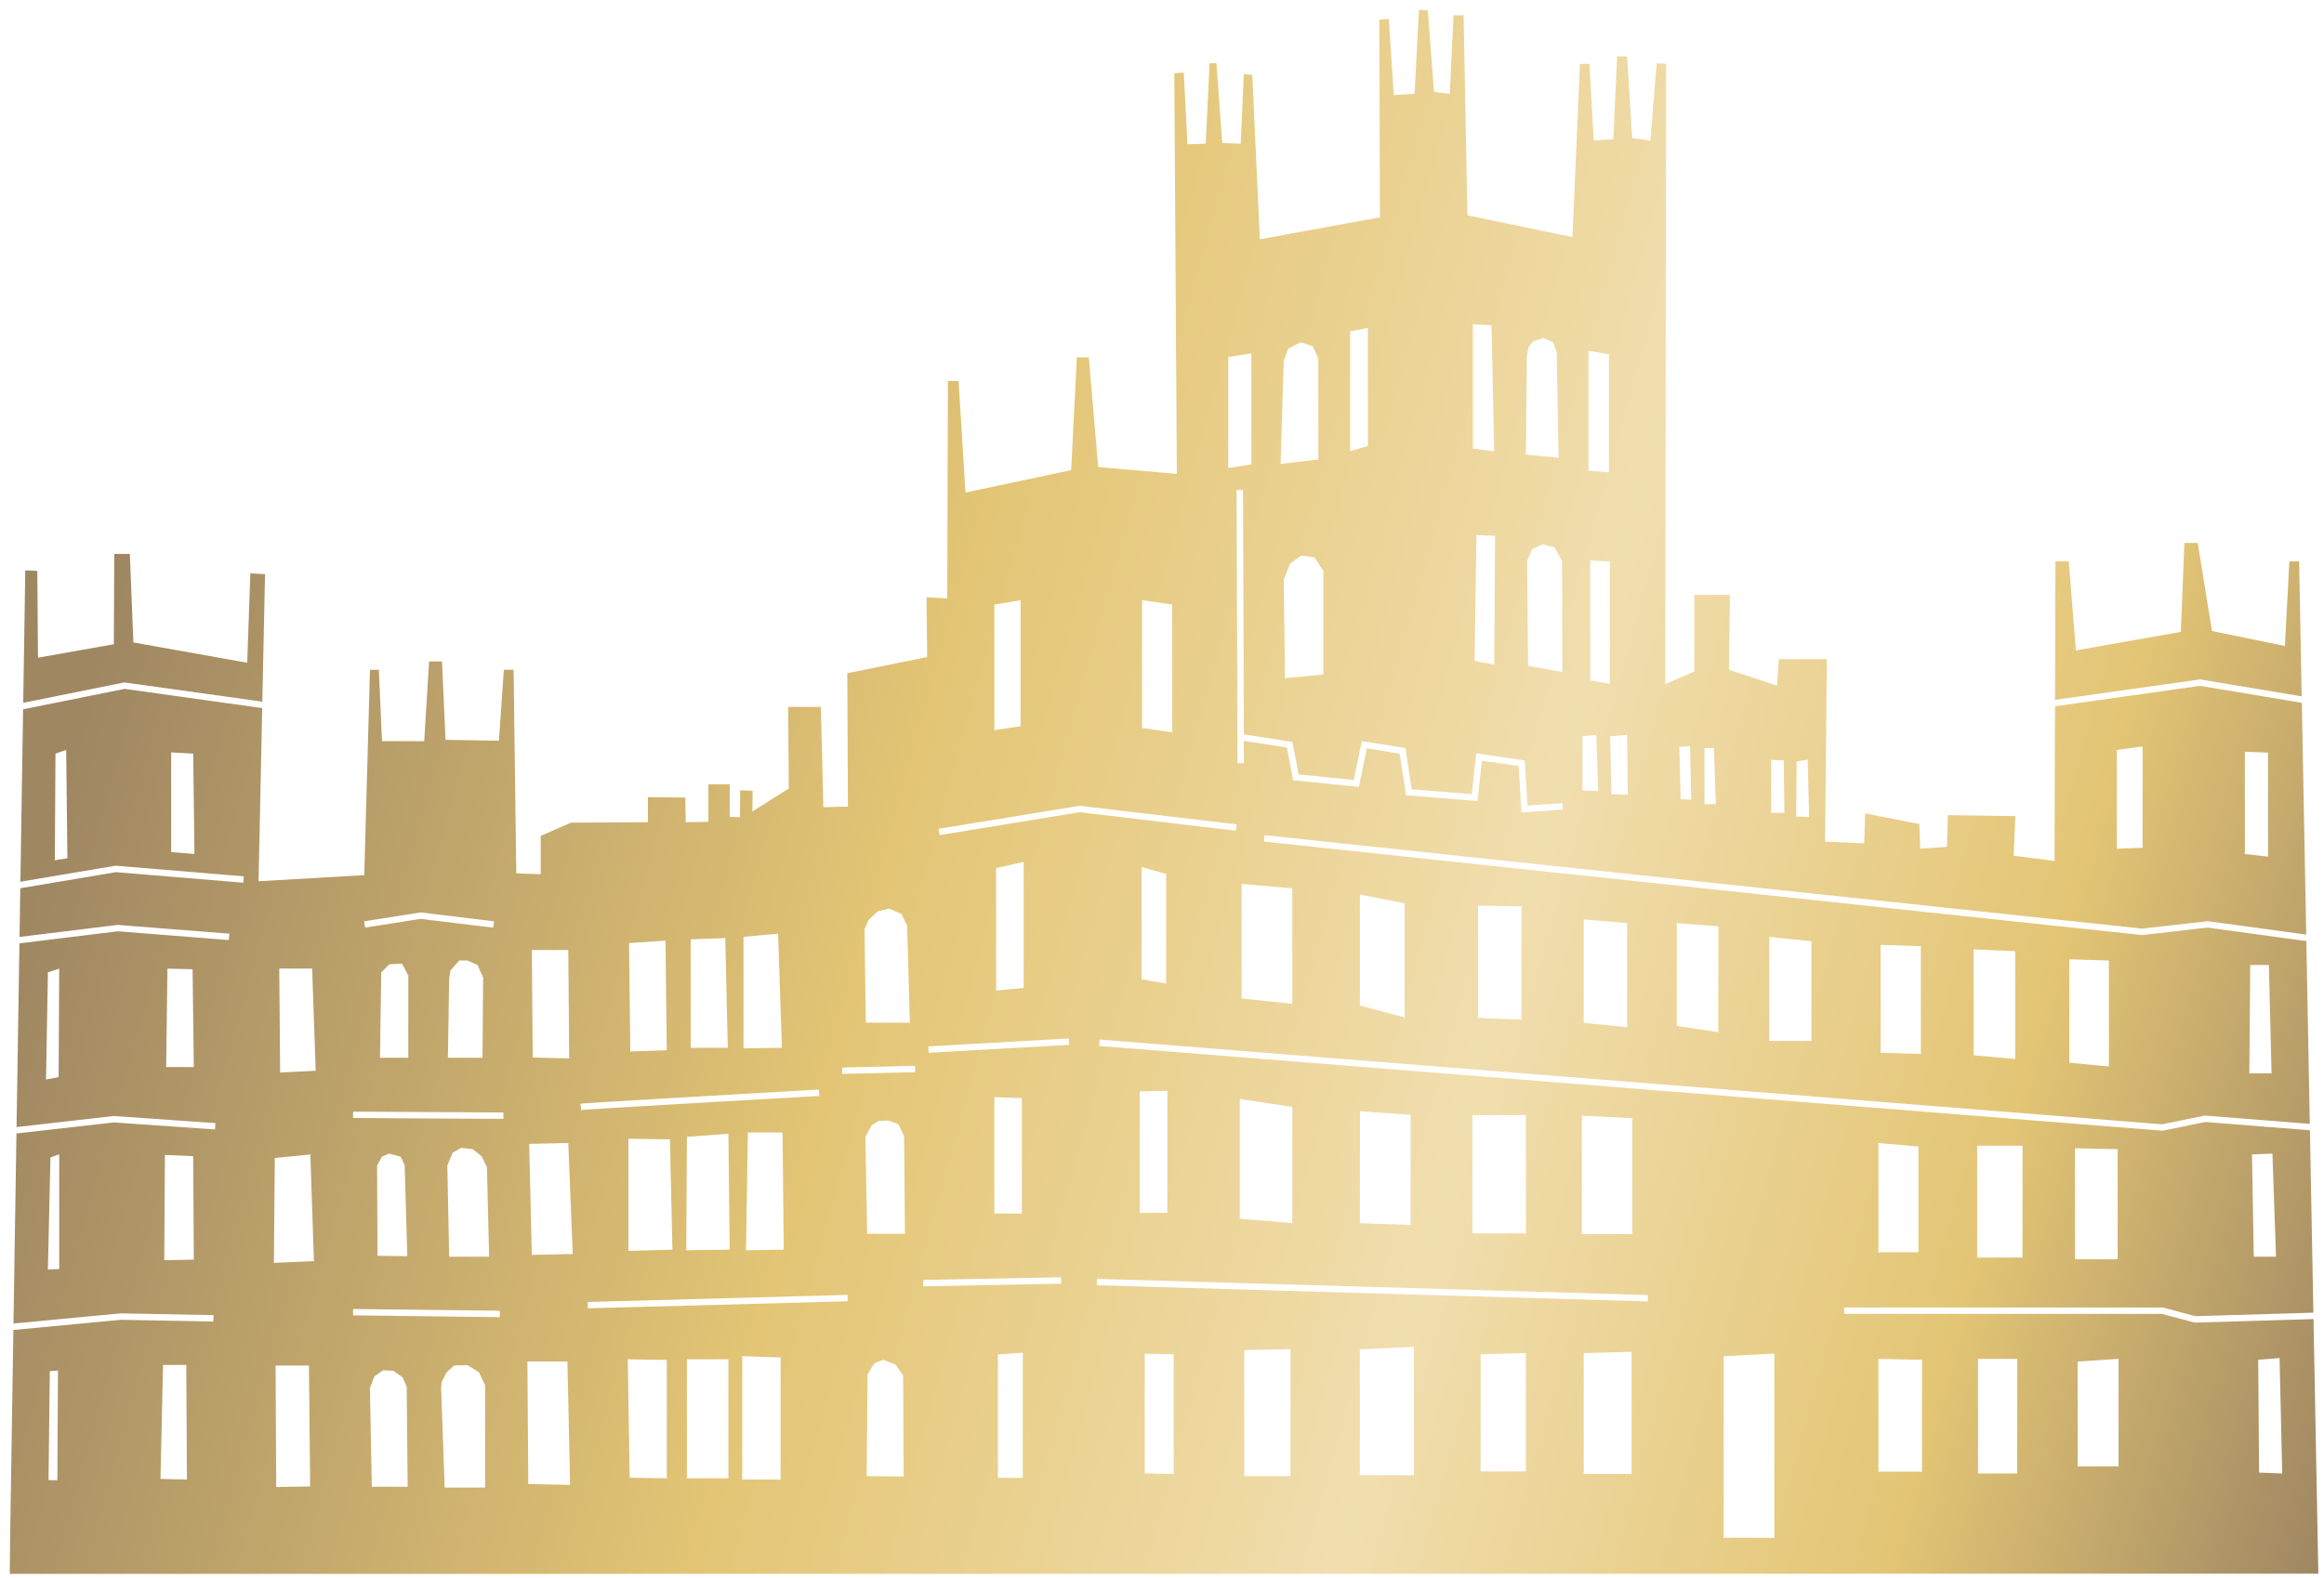 <svg xmlns="http://www.w3.org/2000/svg" width="131" height="89" fill="none" viewBox="0 0 131 89">
  <path fill="url(#paint0_linear_60_151)" d="M79.984.544l-.247 4.744-1.17.07-.284-4.287-.532.035.032 11.146-6.768 1.242-.426-9.267-.477-.049-.175 3.925-1.04-.037-.327-4.5h-.39l-.213 4.532-1.029.035-.212-4.04-.532.035.142 22.591-4.432-.387-.531-6.183H60.7l-.32 6.359-5.956 1.265-.39-6.289h-.602l-.036 12.261-1.17-.07.036 3.373-4.502.914.035 7.518-1.383.035-.142-5.657h-1.843l.035 4.603-2.05 1.292.013-1.168-.702-.025-.012 1.516-.577-.013v-1.838h-1.203v2.112l-1.279.024-.025-1.39-2.105-.025v1.415l-4.337.025-1.705.745v2.162l-1.378-.05-.15-11.477H28.4l-.276 4-3.008-.05-.201-4.422h-.727l-.276 4.496h-2.381l-.175-4.024h-.501l-.322 11.578-5.958.346.205-9.764-7.758-1.084-5.72 1.153-.152 9.721 5.373-.905 7.22.602-.033.358-7.17-.595-5.396.907-.043 2.747 5.532-.68 6.292.494-.027.36-6.257-.493-5.545.681L.933 63.55l5.477-.624 5.734.4-.027.358-5.7-.396-5.49.623L.76 74.626l6.05-.572 5.224.1-.008.36-5.203-.098-6.069.574-.18 11.49-.025 2.263 130.131-.013-.272-14.354-6.697.199-1.848-.492h-17.912v-.361h17.96l1.842.491 6.648-.198-.195-10.285-5.897-.467-2.411.492-59.937-4.78.03-.358 59.886 4.776 2.411-.492 5.911.467-.195-10.306-5.566-.76-3.683.422-49.511-5.273.04-.36 49.469 5.269 3.69-.42 5.554.756-.247-13.068-5.738-.957-8.175 1.154-.026 8.723-2.306-.299.1-2.235-3.81-.05-.051 1.788-1.503.1-.051-1.392-3.058-.595-.05 1.689-2.206-.1.1-10.285h-2.707l-.1 1.491-2.708-.894.05-4.223h-2.005v4.322l-1.642.708.053-34.972-.532-.035-.355 4.357-1.027-.14-.284-4.604h-.567l-.213 4.673-1.099.07-.248-4.32h-.532l-.425 9.766-5.92-1.23L82.501.862h-.568l-.212 4.427-.887-.106L80.481.58l-.497-.035zm3.038 17.744l1.053.05.15 7.105-1.203-.149v-7.006zm-5.916.2v6.657l-1.002.298v-6.757l1.002-.198zm9.898.572l.55.245.194.563.107 5.938-1.843-.176.052-5.499.107-.597.301-.316.532-.158zm-13.684.245l.673.211.32.703v5.692l-2.128.245.178-5.796.248-.703.709-.352zm16.22.474l1.153.199v6.658l-1.153-.1V19.78zm-19.001.15v6.26l-1.304.199v-6.261l1.304-.198zm-.47 7.7l.043 13.78 2.738.423.35 1.83 3.11.317.453-2.195 2.46.396.348 2.323 3.39.274.253-2.296 2.737.396.15 2.545 1.972-.135.027.36-2.341.162-.153-2.619-2.074-.3-.249 2.275-4.028-.324-.354-2.348-1.854-.3-.447 2.177-3.707-.377-.354-1.845-2.426-.373.004 1.256-.362.003-.05-15.404.364-.002zm13.154 2.534l1.053.05-.05 7.254-1.103-.198.1-7.105zm39.908.448l-.201 5.018-5.916 1.044-.401-5.019h-.752l-.023 7.806 8.179-1.152 5.725.955-.144-7.609h-.551l-.251 4.77-4.111-.845-.802-4.968h-.752zm-36.18.078l.674.176.425.773.017 6.253-1.932-.351-.053-5.92.284-.65.585-.281zm-80.51.543l-.025 5.093-4.275.758-.038-4.895-.678-.024-.117 7.464 5.703-1.15 7.776 1.084.152-7.188-.828-.049-.176 5.043-6.417-1.143-.2-4.993H6.44zm66.914.089l.745.105.496.773v5.833l-2.163.21-.07-5.55.354-.914.638-.457zm16.285.283l1.103.05v6.907l-1.103-.2v-6.757zm-32.112 2.237v7.105l-1.478.223v-7.08l1.478-.248zm6.844 0l1.704.248v7.205l-1.704-.25v-7.203zm25.61 7.599l.106 3.162-.886-.035V41.51l.78-.07zm1.737 0l.036 3.373-.922-.035-.071-3.268.957-.07zm3.545.632l.071 3.021-.603-.035-.07-2.95.602-.036zm25.511.016v5.714l-1.454.05v-5.565l1.454-.199zm-24.695.09h.531l.107 3.161h-.638v-3.161zm-92.35.105l.07 6.113-.709.105.036-6.008.602-.21zm122.81.103l1.304.05V48.3l-1.304-.149v-5.764zm-116.89.037l1.24.07.071 5.657-1.312-.105v-5.622zm92.248.41l.076 3.23-.727-.025.025-3.105.626-.1zm-2.06.012l.709.035.035 2.952h-.744v-2.987zm-38.979 2.589l8.848 1.047-.043.358-8.797-1.042-7.896 1.29-.059-.357 7.947-1.296zm-3.155 3.164v7.104l-1.554.15v-6.907l1.554-.347zm6.646.29l1.384.387v6.183l-1.384-.246v-6.324zm5.637.952l2.858.248v6.509l-2.858-.298v-6.46zm6.668.596l2.52.496v6.434l-2.52-.67v-6.26zm6.662.63l2.446.035v6.395l-2.446-.106v-6.324zm-33.208.164l.701.299.326.67.15 5.466h-2.48l-.076-5.267.226-.521.525-.497.628-.15zm-26.4.216l4.135.499-.042.36-4.088-.495-3.133.492-.056-.354 3.184-.502zm65.564.394l2.446.21v5.867l-2.446-.245V51.84zm5.247.21l2.34.176v5.972l-2.34-.35V52.05zm-50.66.598l.213 6.429-2.163.035v-6.29l1.95-.174zm55.871.175l2.375.246v5.621h-2.375v-5.867zm-58.849.07l.142 6.184h-2.092v-6.114l1.95-.07zm-3.368.14l.07 6.184-2.055.07-.07-6.113 2.055-.14zm68.492.247l2.269.07v6.078l-2.269-.07V53.28zm5.246.246l2.341.105v6.078l-2.341-.21v-5.973zm-81.273.04h2.055l.05 6.111-2.055-.05-.05-6.061zm86.662.522l2.234.07v5.973l-2.234-.211v-5.832zm-90.755.07h.46l.569.246.318.703-.035 4.532h-1.95l.07-4.462.072-.457.496-.562zm-3.225.176l.354.667v4.638h-1.596l.071-4.814.461-.456.71-.035zm104.18.077h1.053l.15 6.11h-1.253l.05-6.11zm-111.1.199h1.854l.201 5.763-2.005.1-.05-5.863zm-12.402.005l-.035 6.113-.709.14.106-6.043.638-.21zm6.098 0l1.418.035.07 5.516H9.367l.071-5.551zm50.813 3.938l.022.359-7.922.449-.022-.362 7.922-.446zm-8.667 1.541l.01.36-4.111.098-.01-.36 4.11-.098zm-5.421 1.34l.022.361s-3.272.185-6.587.378c-1.658.096-3.327.194-4.603.27-.638.04-1.178.074-1.569.1-.195.012-.352.02-.466.029-.114.008-.197.016-.196.016l-.05-.357c.044-.006.103-.01.22-.018.115-.008.275-.02.47-.032a2404.33 2404.33 0 016.172-.366c3.316-.193 6.587-.381 6.587-.381zm19.642.067v6.886h-1.56v-6.851l1.56-.035zm-9.755.363l1.554.05v6.508H56.05v-6.558zm13.838.099l2.958.447v6.558l-2.958-.248v-6.757zm6.768.695l2.858.2v6.21l-2.858-.1v-6.31zm-56.752.02l8.472.048-.002.361-8.473-.05.003-.36zm63.095.193h3.014v6.675h-3.014v-6.675zm6.169.035l2.836.141v6.535h-2.836v-6.676zm-39.109.274l.577.199.326.67.05 5.516h-2.13l-.101-5.466.35-.645.377-.249.551-.025zm-7.9.675h1.95l.071 6.605-2.127.035.106-6.64zm-1.099.07l.071 6.535-2.446.035.036-6.395 2.34-.175zm-5.636.281l2.34.035.141 6.219-2.481.07v-6.324zm-3.389.241l.25 6.26-2.305.05-.15-6.26 2.205-.05zm73.85 0l2.256.199v5.962h-2.256v-6.16zm5.565.15h2.557v6.31h-2.557v-6.31zm-85.456.123l.652.075.502.398.3.62.125 5.044h-2.255l-.101-5.143.3-.72.477-.274zm90.971.025l2.407.05v6.21h-2.407v-6.26zm-95.031.299l.65.173.227.472.15 5.143-1.68-.025-.024-5.093.275-.497.402-.173zm106.161 0l.201 5.813h-1.254l-.1-5.764 1.153-.05zm-124.755.04v6.465l-.638.035.142-6.324.496-.176zm14.156.009l.2 6.012-2.255.1.05-5.913 2.005-.2zm-8.2.026l1.595.07.036 5.833-1.666.035.035-5.938zm50.51 6.899l.008.361-7.772.15-.006-.362 7.77-.15zm2.033.088l31.058.914-.012.361-31.057-.914.011-.361zm-14.067.906l.01.359-14.64.398-.008-.358 14.638-.399zm-27.868.795l8.274.098-.006.362-8.27-.102.002-.358zm59.798 2.133v7.238h-3.049v-7.097l3.05-.14zm-6.957.134v7.155h-2.607v-7.106l2.607-.05zm19.224.148v6.886h-2.695v-6.816l2.695-.07zm-34.314.05v7.056H56.25v-6.956l1.404-.1zm28.358.02v6.675h-2.553v-6.605l2.553-.07zm14.007.03v10.384H97.16V76.471l2.859-.149zm-35.491.005l1.63.035v6.746l-1.63-.035v-6.746zm-22.689.14l2.163.071v6.886h-2.163v-6.956zm86.656.103l.15 6.51-1.303-.05-.05-6.36 1.203-.1zm-22.611.05l2.457.05v6.31h-2.457v-6.36zm5.615 0h2.206v6.46h-2.206v-6.46zm7.922 0v6.062h-2.307v-5.913l2.307-.149zm-84.034.023l2.198.036v6.675l-2.091-.035-.107-6.675zm3.333 0h2.34v6.71h-2.34v-6.71zm11.062.027l.702.273.427.621.024 5.69-2.08-.025.05-5.74.376-.62.501-.199zm-20.054.1h2.257l.15 6.955-2.356-.05-.05-6.906zm-20.54.19h1.313l.035 6.464-1.49-.035.143-6.43zm17.156.008l.652.398.35.745v5.763h-2.28l-.2-5.614.024-.323.276-.547.426-.397.752-.025zm-10.81.026h1.88l.07 6.816-1.914.035-.035-6.85zm6.063.264l.585.035.513.37.23.526.054 5.639h-2.02l-.107-5.568.248-.65.497-.352zm-18.328.018l-.036 6.183h-.497l.071-6.148.462-.035z" class="path874"/>
  <defs>
    <linearGradient id="paint0_linear_60_151" x1="130.68" x2="1.263" y1="88.73" y2="52.593" class="paint0_linear_60_151" gradientUnits="userSpaceOnUse">
      <stop stop-color="#9F8762"/>
      <stop offset=".175" stop-color="#E3C575"/>
      <stop offset=".396" stop-color="#F1DEAE"/>
      <stop offset=".658" stop-color="#E3C575"/>
      <stop offset="1" stop-color="#9F8762"/>
    </linearGradient>
  </defs>
</svg>
